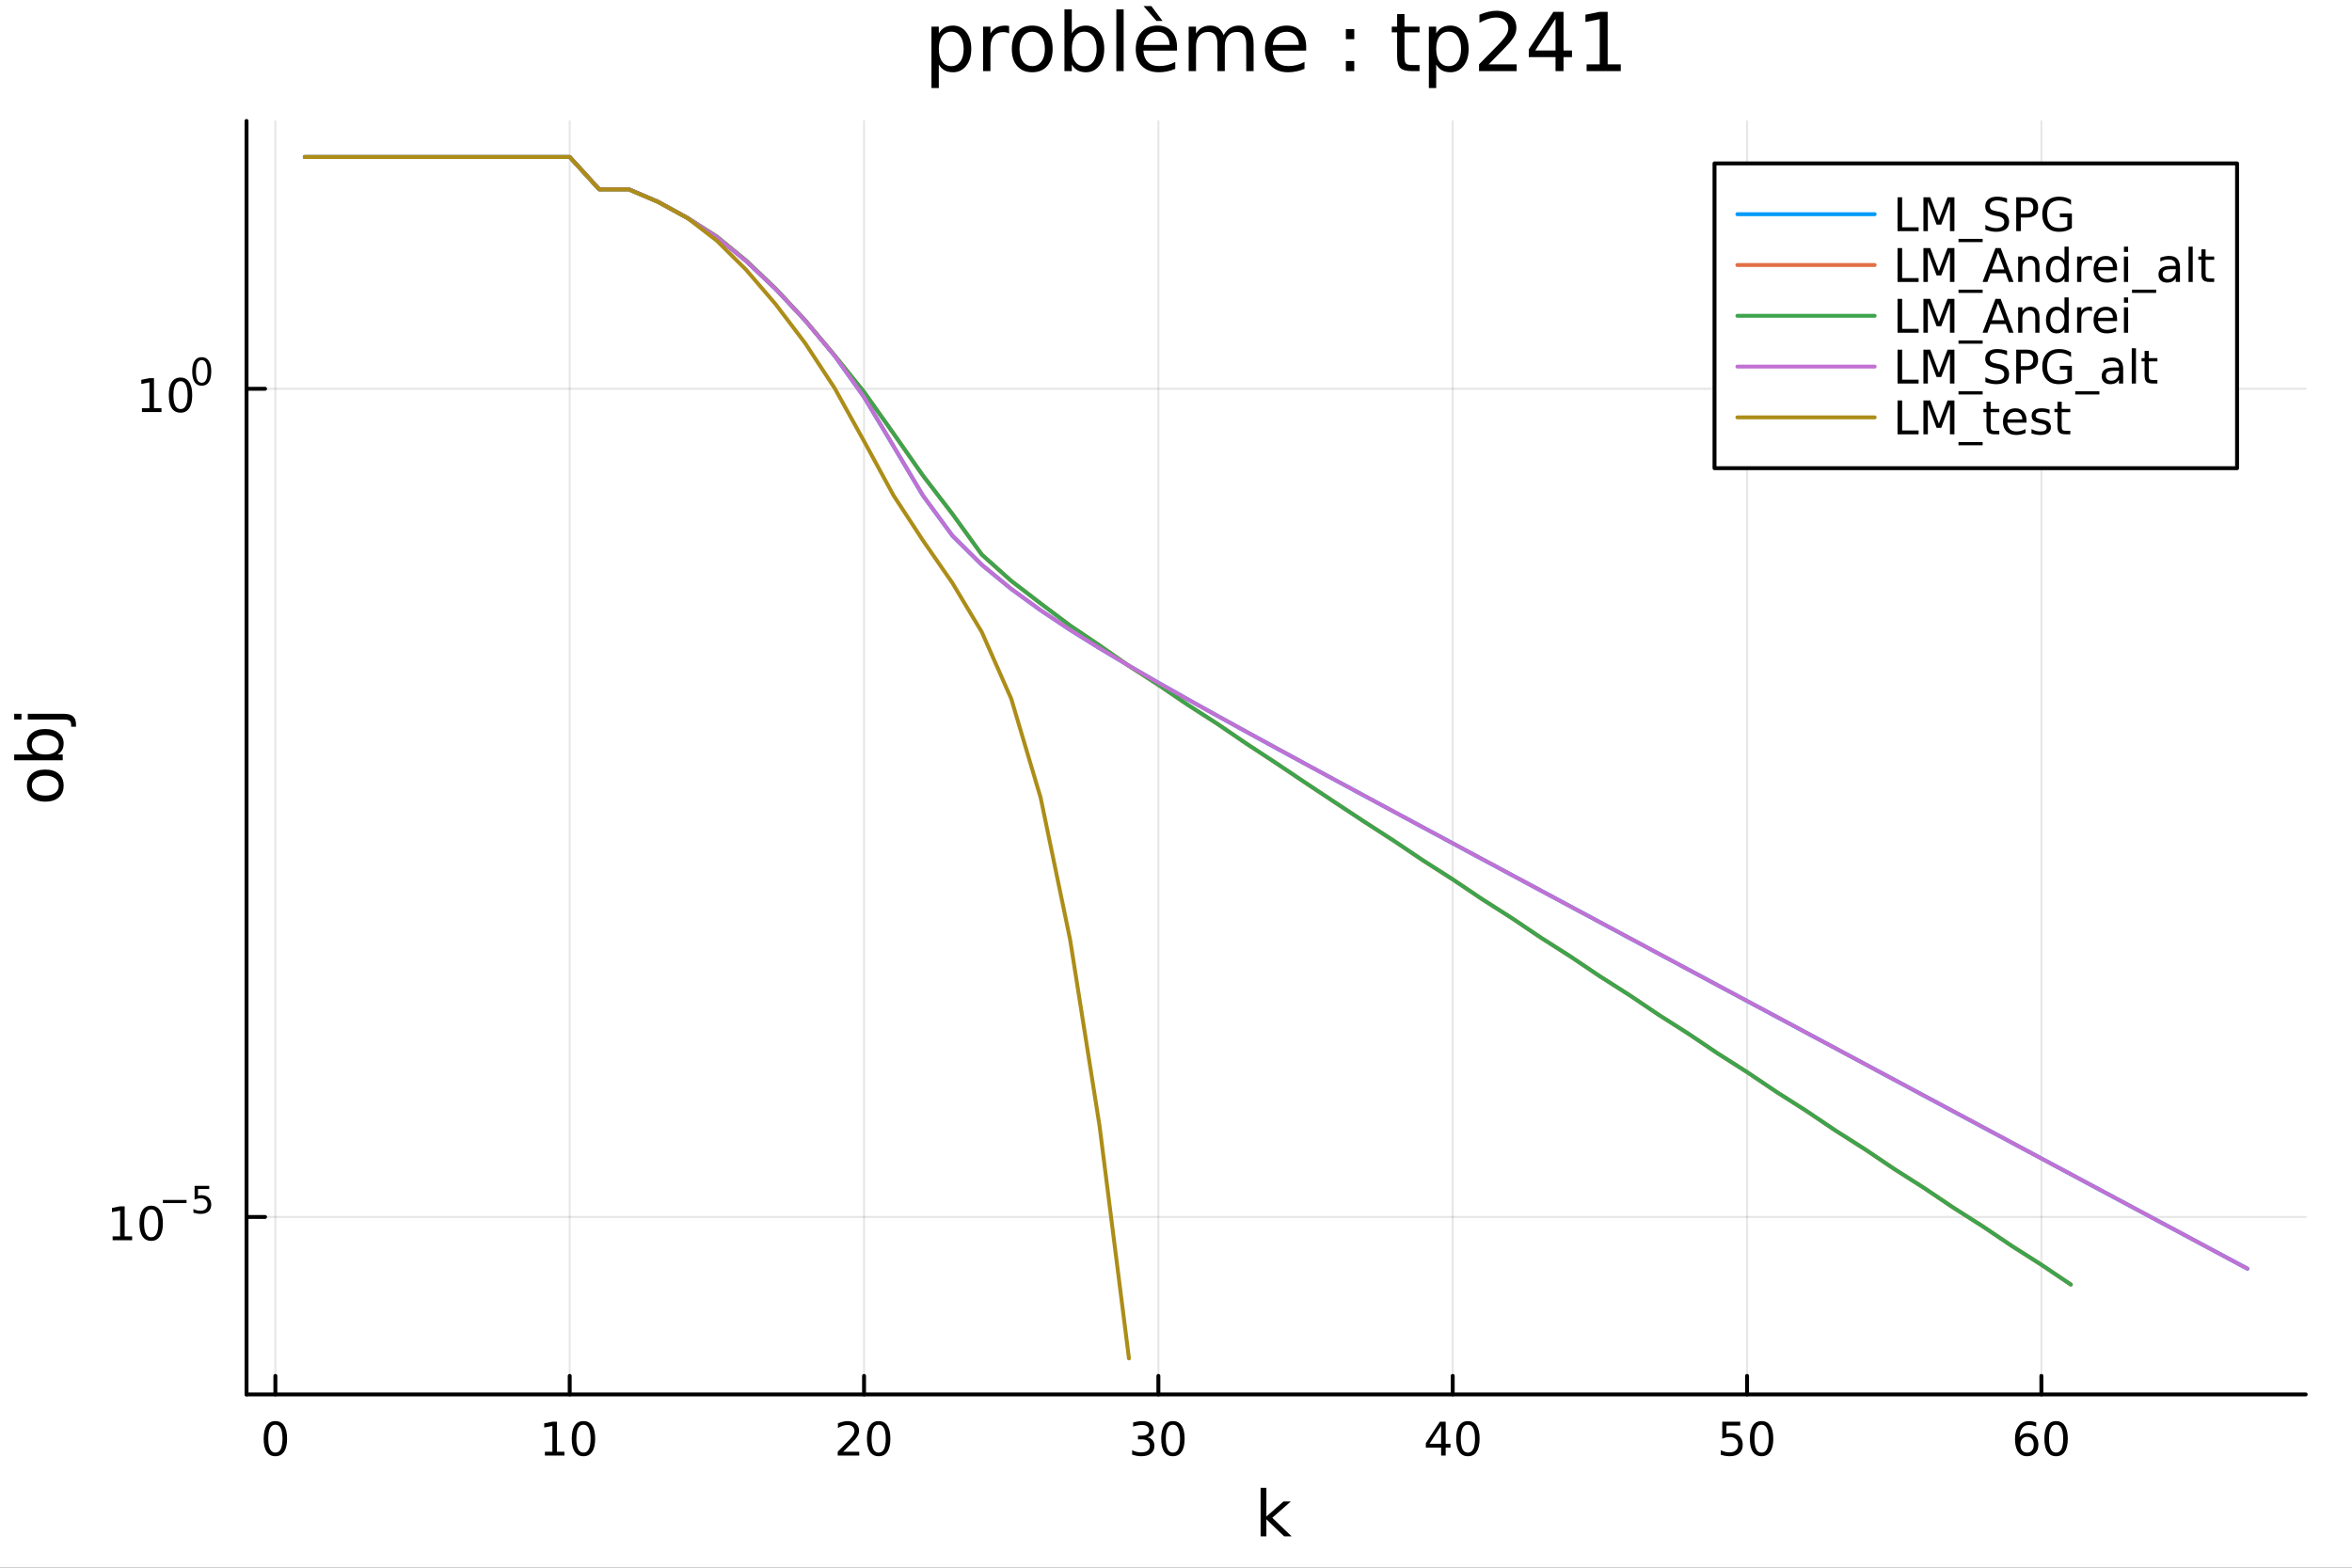 <?xml version="1.0" encoding="utf-8"?>
<svg xmlns="http://www.w3.org/2000/svg" xmlns:xlink="http://www.w3.org/1999/xlink" width="600" height="400" viewBox="0 0 2400 1600">
<rect x="0" y="0" width="2400" height="1600" fill="#333333" stroke="none"/>
<defs>
  <clipPath id="clip300">
    <rect x="0" y="0" width="2400" height="1600"/>
  </clipPath>
</defs>
<path clip-path="url(#clip300)" d="M0 1600 L2400 1600 L2400 0 L0 0  Z" fill="#ffffff" fill-rule="evenodd" fill-opacity="1"/>
<defs>
  <clipPath id="clip301">
    <rect x="480" y="0" width="1681" height="1600"/>
  </clipPath>
</defs>
<path clip-path="url(#clip300)" d="M251.56 1423.18 L2352.76 1423.18 L2352.76 123.472 L251.56 123.472  Z" fill="#ffffff" fill-rule="evenodd" fill-opacity="1"/>
<defs>
  <clipPath id="clip302">
    <rect x="251" y="123" width="2102" height="1301"/>
  </clipPath>
</defs>
<polyline clip-path="url(#clip302)" style="stroke:#000000; stroke-linecap:round; stroke-linejoin:round; stroke-width:2; stroke-opacity:0.1; fill:none" points="280.994,1423.18 280.994,123.472 "/>
<polyline clip-path="url(#clip302)" style="stroke:#000000; stroke-linecap:round; stroke-linejoin:round; stroke-width:2; stroke-opacity:0.1; fill:none" points="581.336,1423.18 581.336,123.472 "/>
<polyline clip-path="url(#clip302)" style="stroke:#000000; stroke-linecap:round; stroke-linejoin:round; stroke-width:2; stroke-opacity:0.1; fill:none" points="881.679,1423.18 881.679,123.472 "/>
<polyline clip-path="url(#clip302)" style="stroke:#000000; stroke-linecap:round; stroke-linejoin:round; stroke-width:2; stroke-opacity:0.1; fill:none" points="1182.02,1423.18 1182.02,123.472 "/>
<polyline clip-path="url(#clip302)" style="stroke:#000000; stroke-linecap:round; stroke-linejoin:round; stroke-width:2; stroke-opacity:0.1; fill:none" points="1482.36,1423.18 1482.36,123.472 "/>
<polyline clip-path="url(#clip302)" style="stroke:#000000; stroke-linecap:round; stroke-linejoin:round; stroke-width:2; stroke-opacity:0.1; fill:none" points="1782.71,1423.18 1782.71,123.472 "/>
<polyline clip-path="url(#clip302)" style="stroke:#000000; stroke-linecap:round; stroke-linejoin:round; stroke-width:2; stroke-opacity:0.1; fill:none" points="2083.05,1423.18 2083.05,123.472 "/>
<polyline clip-path="url(#clip300)" style="stroke:#000000; stroke-linecap:round; stroke-linejoin:round; stroke-width:4; stroke-opacity:1; fill:none" points="251.56,1423.18 2352.76,1423.18 "/>
<polyline clip-path="url(#clip300)" style="stroke:#000000; stroke-linecap:round; stroke-linejoin:round; stroke-width:4; stroke-opacity:1; fill:none" points="280.994,1423.18 280.994,1404.28 "/>
<polyline clip-path="url(#clip300)" style="stroke:#000000; stroke-linecap:round; stroke-linejoin:round; stroke-width:4; stroke-opacity:1; fill:none" points="581.336,1423.18 581.336,1404.28 "/>
<polyline clip-path="url(#clip300)" style="stroke:#000000; stroke-linecap:round; stroke-linejoin:round; stroke-width:4; stroke-opacity:1; fill:none" points="881.679,1423.18 881.679,1404.28 "/>
<polyline clip-path="url(#clip300)" style="stroke:#000000; stroke-linecap:round; stroke-linejoin:round; stroke-width:4; stroke-opacity:1; fill:none" points="1182.02,1423.18 1182.02,1404.28 "/>
<polyline clip-path="url(#clip300)" style="stroke:#000000; stroke-linecap:round; stroke-linejoin:round; stroke-width:4; stroke-opacity:1; fill:none" points="1482.36,1423.18 1482.36,1404.28 "/>
<polyline clip-path="url(#clip300)" style="stroke:#000000; stroke-linecap:round; stroke-linejoin:round; stroke-width:4; stroke-opacity:1; fill:none" points="1782.71,1423.18 1782.71,1404.28 "/>
<polyline clip-path="url(#clip300)" style="stroke:#000000; stroke-linecap:round; stroke-linejoin:round; stroke-width:4; stroke-opacity:1; fill:none" points="2083.05,1423.18 2083.05,1404.28 "/>
<path clip-path="url(#clip300)" d="M280.994 1454.1 Q277.383 1454.1 275.554 1457.66 Q273.748 1461.2 273.748 1468.33 Q273.748 1475.44 275.554 1479.01 Q277.383 1482.55 280.994 1482.55 Q284.628 1482.55 286.434 1479.01 Q288.262 1475.44 288.262 1468.33 Q288.262 1461.2 286.434 1457.66 Q284.628 1454.1 280.994 1454.1 M280.994 1450.39 Q286.804 1450.39 289.86 1455 Q292.938 1459.58 292.938 1468.33 Q292.938 1477.06 289.86 1481.67 Q286.804 1486.25 280.994 1486.25 Q275.184 1486.25 272.105 1481.67 Q269.049 1477.06 269.049 1468.33 Q269.049 1459.58 272.105 1455 Q275.184 1450.39 280.994 1450.39 Z" fill="#000000" fill-rule="nonzero" fill-opacity="1" /><path clip-path="url(#clip300)" d="M556.024 1481.64 L563.663 1481.64 L563.663 1455.28 L555.353 1456.95 L555.353 1452.69 L563.616 1451.02 L568.292 1451.02 L568.292 1481.64 L575.931 1481.64 L575.931 1485.58 L556.024 1485.58 L556.024 1481.64 Z" fill="#000000" fill-rule="nonzero" fill-opacity="1" /><path clip-path="url(#clip300)" d="M595.376 1454.1 Q591.764 1454.1 589.936 1457.66 Q588.13 1461.2 588.13 1468.33 Q588.13 1475.44 589.936 1479.01 Q591.764 1482.55 595.376 1482.55 Q599.01 1482.55 600.815 1479.01 Q602.644 1475.44 602.644 1468.33 Q602.644 1461.2 600.815 1457.66 Q599.01 1454.1 595.376 1454.1 M595.376 1450.39 Q601.186 1450.39 604.241 1455 Q607.32 1459.58 607.32 1468.33 Q607.32 1477.06 604.241 1481.67 Q601.186 1486.25 595.376 1486.25 Q589.565 1486.25 586.487 1481.67 Q583.431 1477.06 583.431 1468.33 Q583.431 1459.58 586.487 1455 Q589.565 1450.39 595.376 1450.39 Z" fill="#000000" fill-rule="nonzero" fill-opacity="1" /><path clip-path="url(#clip300)" d="M860.452 1481.64 L876.771 1481.64 L876.771 1485.58 L854.827 1485.58 L854.827 1481.64 Q857.489 1478.89 862.072 1474.26 Q866.679 1469.61 867.859 1468.27 Q870.105 1465.74 870.984 1464.01 Q871.887 1462.25 871.887 1460.56 Q871.887 1457.8 869.943 1456.07 Q868.021 1454.33 864.92 1454.33 Q862.72 1454.33 860.267 1455.09 Q857.836 1455.86 855.058 1457.41 L855.058 1452.69 Q857.883 1451.55 860.336 1450.97 Q862.79 1450.39 864.827 1450.39 Q870.197 1450.39 873.392 1453.08 Q876.586 1455.77 876.586 1460.26 Q876.586 1462.39 875.776 1464.31 Q874.989 1466.2 872.882 1468.8 Q872.304 1469.47 869.202 1472.69 Q866.1 1475.88 860.452 1481.64 Z" fill="#000000" fill-rule="nonzero" fill-opacity="1" /><path clip-path="url(#clip300)" d="M896.586 1454.1 Q892.975 1454.1 891.146 1457.66 Q889.341 1461.2 889.341 1468.33 Q889.341 1475.44 891.146 1479.01 Q892.975 1482.55 896.586 1482.55 Q900.22 1482.55 902.026 1479.01 Q903.854 1475.44 903.854 1468.33 Q903.854 1461.2 902.026 1457.66 Q900.22 1454.1 896.586 1454.1 M896.586 1450.39 Q902.396 1450.39 905.452 1455 Q908.53 1459.58 908.53 1468.33 Q908.53 1477.06 905.452 1481.67 Q902.396 1486.25 896.586 1486.25 Q890.776 1486.25 887.697 1481.67 Q884.642 1477.06 884.642 1468.33 Q884.642 1459.58 887.697 1455 Q890.776 1450.39 896.586 1450.39 Z" fill="#000000" fill-rule="nonzero" fill-opacity="1" /><path clip-path="url(#clip300)" d="M1170.86 1466.95 Q1174.22 1467.66 1176.1 1469.93 Q1177.99 1472.2 1177.99 1475.53 Q1177.99 1480.65 1174.47 1483.45 Q1170.96 1486.25 1164.47 1486.25 Q1162.3 1486.25 1159.98 1485.81 Q1157.69 1485.39 1155.24 1484.54 L1155.24 1480.02 Q1157.18 1481.16 1159.5 1481.74 Q1161.81 1482.32 1164.34 1482.32 Q1168.73 1482.32 1171.03 1480.58 Q1173.34 1478.84 1173.34 1475.53 Q1173.34 1472.48 1171.19 1470.77 Q1169.06 1469.03 1165.24 1469.03 L1161.21 1469.03 L1161.21 1465.19 L1165.42 1465.19 Q1168.87 1465.19 1170.7 1463.82 Q1172.53 1462.43 1172.53 1459.84 Q1172.53 1457.18 1170.63 1455.77 Q1168.76 1454.33 1165.24 1454.33 Q1163.32 1454.33 1161.12 1454.75 Q1158.92 1455.16 1156.28 1456.04 L1156.28 1451.88 Q1158.94 1451.14 1161.26 1450.77 Q1163.6 1450.39 1165.66 1450.39 Q1170.98 1450.39 1174.08 1452.83 Q1177.18 1455.23 1177.18 1459.35 Q1177.18 1462.22 1175.54 1464.21 Q1173.9 1466.18 1170.86 1466.95 Z" fill="#000000" fill-rule="nonzero" fill-opacity="1" /><path clip-path="url(#clip300)" d="M1196.86 1454.1 Q1193.25 1454.1 1191.42 1457.66 Q1189.61 1461.2 1189.61 1468.33 Q1189.61 1475.44 1191.42 1479.01 Q1193.25 1482.55 1196.86 1482.55 Q1200.49 1482.55 1202.3 1479.01 Q1204.13 1475.44 1204.13 1468.33 Q1204.13 1461.2 1202.3 1457.66 Q1200.49 1454.1 1196.86 1454.1 M1196.86 1450.39 Q1202.67 1450.39 1205.72 1455 Q1208.8 1459.58 1208.8 1468.33 Q1208.8 1477.06 1205.72 1481.67 Q1202.67 1486.25 1196.86 1486.25 Q1191.05 1486.25 1187.97 1481.67 Q1184.91 1477.06 1184.91 1468.33 Q1184.91 1459.58 1187.97 1455 Q1191.05 1450.39 1196.86 1450.39 Z" fill="#000000" fill-rule="nonzero" fill-opacity="1" /><path clip-path="url(#clip300)" d="M1470.53 1455.09 L1458.73 1473.54 L1470.53 1473.54 L1470.53 1455.09 M1469.31 1451.02 L1475.19 1451.02 L1475.19 1473.54 L1480.12 1473.54 L1480.12 1477.43 L1475.19 1477.43 L1475.19 1485.58 L1470.53 1485.58 L1470.53 1477.43 L1454.93 1477.43 L1454.93 1472.92 L1469.31 1451.02 Z" fill="#000000" fill-rule="nonzero" fill-opacity="1" /><path clip-path="url(#clip300)" d="M1497.85 1454.1 Q1494.24 1454.1 1492.41 1457.66 Q1490.6 1461.2 1490.6 1468.33 Q1490.6 1475.44 1492.41 1479.01 Q1494.24 1482.55 1497.85 1482.55 Q1501.48 1482.55 1503.29 1479.01 Q1505.12 1475.44 1505.12 1468.33 Q1505.12 1461.2 1503.29 1457.66 Q1501.48 1454.1 1497.85 1454.1 M1497.85 1450.39 Q1503.66 1450.39 1506.72 1455 Q1509.79 1459.58 1509.79 1468.33 Q1509.79 1477.06 1506.72 1481.67 Q1503.66 1486.25 1497.85 1486.25 Q1492.04 1486.25 1488.96 1481.67 Q1485.91 1477.06 1485.91 1468.33 Q1485.91 1459.58 1488.96 1455 Q1492.04 1450.39 1497.85 1450.39 Z" fill="#000000" fill-rule="nonzero" fill-opacity="1" /><path clip-path="url(#clip300)" d="M1757.41 1451.02 L1775.76 1451.02 L1775.76 1454.96 L1761.69 1454.96 L1761.69 1463.43 Q1762.71 1463.08 1763.72 1462.92 Q1764.74 1462.73 1765.76 1462.73 Q1771.55 1462.73 1774.93 1465.9 Q1778.31 1469.08 1778.31 1474.49 Q1778.31 1480.07 1774.84 1483.17 Q1771.36 1486.25 1765.04 1486.25 Q1762.87 1486.25 1760.6 1485.88 Q1758.35 1485.51 1755.95 1484.77 L1755.95 1480.07 Q1758.03 1481.2 1760.25 1481.76 Q1762.47 1482.32 1764.95 1482.32 Q1768.96 1482.32 1771.29 1480.21 Q1773.63 1478.1 1773.63 1474.49 Q1773.63 1470.88 1771.29 1468.77 Q1768.96 1466.67 1764.95 1466.67 Q1763.08 1466.67 1761.2 1467.08 Q1759.35 1467.5 1757.41 1468.38 L1757.41 1451.02 Z" fill="#000000" fill-rule="nonzero" fill-opacity="1" /><path clip-path="url(#clip300)" d="M1797.52 1454.1 Q1793.91 1454.1 1792.08 1457.66 Q1790.28 1461.2 1790.28 1468.33 Q1790.28 1475.44 1792.08 1479.01 Q1793.91 1482.55 1797.52 1482.55 Q1801.15 1482.55 1802.96 1479.01 Q1804.79 1475.44 1804.79 1468.33 Q1804.79 1461.2 1802.96 1457.66 Q1801.15 1454.1 1797.52 1454.1 M1797.52 1450.39 Q1803.33 1450.39 1806.39 1455 Q1809.47 1459.58 1809.47 1468.33 Q1809.47 1477.06 1806.39 1481.67 Q1803.33 1486.25 1797.52 1486.25 Q1791.71 1486.25 1788.63 1481.67 Q1785.58 1477.06 1785.58 1468.33 Q1785.58 1459.58 1788.63 1455 Q1791.71 1450.39 1797.52 1450.39 Z" fill="#000000" fill-rule="nonzero" fill-opacity="1" /><path clip-path="url(#clip300)" d="M2068.45 1466.44 Q2065.31 1466.44 2063.45 1468.59 Q2061.62 1470.74 2061.62 1474.49 Q2061.62 1478.22 2063.45 1480.39 Q2065.31 1482.55 2068.45 1482.55 Q2071.6 1482.55 2073.43 1480.39 Q2075.28 1478.22 2075.28 1474.49 Q2075.28 1470.74 2073.43 1468.59 Q2071.6 1466.44 2068.45 1466.44 M2077.74 1451.78 L2077.74 1456.04 Q2075.98 1455.21 2074.17 1454.77 Q2072.39 1454.33 2070.63 1454.33 Q2066 1454.33 2063.55 1457.45 Q2061.12 1460.58 2060.77 1466.9 Q2062.13 1464.89 2064.19 1463.82 Q2066.25 1462.73 2068.73 1462.73 Q2073.94 1462.73 2076.95 1465.9 Q2079.98 1469.05 2079.98 1474.49 Q2079.98 1479.82 2076.83 1483.03 Q2073.69 1486.25 2068.45 1486.25 Q2062.46 1486.25 2059.29 1481.67 Q2056.12 1477.06 2056.12 1468.33 Q2056.12 1460.14 2060 1455.28 Q2063.89 1450.39 2070.44 1450.39 Q2072.2 1450.39 2073.99 1450.74 Q2075.79 1451.09 2077.74 1451.78 Z" fill="#000000" fill-rule="nonzero" fill-opacity="1" /><path clip-path="url(#clip300)" d="M2098.04 1454.1 Q2094.43 1454.1 2092.6 1457.66 Q2090.79 1461.2 2090.79 1468.33 Q2090.79 1475.44 2092.6 1479.01 Q2094.43 1482.55 2098.04 1482.55 Q2101.67 1482.55 2103.48 1479.01 Q2105.31 1475.44 2105.31 1468.33 Q2105.31 1461.2 2103.48 1457.66 Q2101.67 1454.1 2098.04 1454.1 M2098.04 1450.39 Q2103.85 1450.39 2106.9 1455 Q2109.98 1459.58 2109.98 1468.33 Q2109.98 1477.06 2106.9 1481.67 Q2103.85 1486.25 2098.04 1486.25 Q2092.23 1486.25 2089.15 1481.67 Q2086.09 1477.06 2086.09 1468.33 Q2086.09 1459.58 2089.15 1455 Q2092.23 1450.39 2098.04 1450.39 Z" fill="#000000" fill-rule="nonzero" fill-opacity="1" /><path clip-path="url(#clip300)" d="M1286.34 1518.52 L1292.23 1518.52 L1292.23 1547.77 L1309.7 1532.4 L1317.18 1532.4 L1298.27 1549.07 L1317.98 1568.04 L1310.34 1568.04 L1292.23 1550.63 L1292.23 1568.04 L1286.34 1568.04 L1286.34 1518.52 Z" fill="#000000" fill-rule="nonzero" fill-opacity="1" /><polyline clip-path="url(#clip302)" style="stroke:#000000; stroke-linecap:round; stroke-linejoin:round; stroke-width:2; stroke-opacity:0.1; fill:none" points="251.56,1242.04 2352.76,1242.04 "/>
<polyline clip-path="url(#clip302)" style="stroke:#000000; stroke-linecap:round; stroke-linejoin:round; stroke-width:2; stroke-opacity:0.1; fill:none" points="251.56,396.808 2352.76,396.808 "/>
<polyline clip-path="url(#clip300)" style="stroke:#000000; stroke-linecap:round; stroke-linejoin:round; stroke-width:4; stroke-opacity:1; fill:none" points="251.56,1423.18 251.56,123.472 "/>
<polyline clip-path="url(#clip300)" style="stroke:#000000; stroke-linecap:round; stroke-linejoin:round; stroke-width:4; stroke-opacity:1; fill:none" points="251.56,1242.04 270.458,1242.04 "/>
<polyline clip-path="url(#clip300)" style="stroke:#000000; stroke-linecap:round; stroke-linejoin:round; stroke-width:4; stroke-opacity:1; fill:none" points="251.56,396.808 270.458,396.808 "/>
<path clip-path="url(#clip300)" d="M114.931 1261.83 L122.57 1261.83 L122.57 1235.47 L114.26 1237.13 L114.26 1232.88 L122.524 1231.21 L127.2 1231.21 L127.2 1261.83 L134.839 1261.83 L134.839 1265.77 L114.931 1265.77 L114.931 1261.83 Z" fill="#000000" fill-rule="nonzero" fill-opacity="1" /><path clip-path="url(#clip300)" d="M154.283 1234.29 Q150.672 1234.29 148.843 1237.85 Q147.038 1241.39 147.038 1248.52 Q147.038 1255.63 148.843 1259.19 Q150.672 1262.74 154.283 1262.74 Q157.917 1262.74 159.723 1259.19 Q161.552 1255.63 161.552 1248.52 Q161.552 1241.39 159.723 1237.85 Q157.917 1234.29 154.283 1234.29 M154.283 1230.58 Q160.093 1230.58 163.149 1235.19 Q166.227 1239.77 166.227 1248.52 Q166.227 1257.25 163.149 1261.86 Q160.093 1266.44 154.283 1266.44 Q148.473 1266.44 145.394 1261.86 Q142.339 1257.25 142.339 1248.52 Q142.339 1239.77 145.394 1235.19 Q148.473 1230.58 154.283 1230.58 Z" fill="#000000" fill-rule="nonzero" fill-opacity="1" /><path clip-path="url(#clip300)" d="M166.227 1224.69 L190.339 1224.69 L190.339 1227.88 L166.227 1227.88 L166.227 1224.69 Z" fill="#000000" fill-rule="nonzero" fill-opacity="1" /><path clip-path="url(#clip300)" d="M198.577 1210.28 L213.491 1210.28 L213.491 1213.48 L202.056 1213.48 L202.056 1220.36 Q202.884 1220.08 203.711 1219.95 Q204.539 1219.8 205.366 1219.8 Q210.068 1219.8 212.814 1222.37 Q215.56 1224.95 215.56 1229.35 Q215.56 1233.88 212.739 1236.4 Q209.918 1238.9 204.783 1238.9 Q203.015 1238.9 201.172 1238.6 Q199.348 1238.3 197.392 1237.7 L197.392 1233.88 Q199.085 1234.8 200.89 1235.26 Q202.696 1235.71 204.708 1235.71 Q207.962 1235.71 209.861 1233.99 Q211.761 1232.28 211.761 1229.35 Q211.761 1226.42 209.861 1224.7 Q207.962 1222.99 204.708 1222.99 Q203.185 1222.99 201.661 1223.33 Q200.157 1223.67 198.577 1224.38 L198.577 1210.28 Z" fill="#000000" fill-rule="nonzero" fill-opacity="1" /><path clip-path="url(#clip300)" d="M144.855 416.6 L152.493 416.6 L152.493 390.234 L144.183 391.901 L144.183 387.642 L152.447 385.975 L157.123 385.975 L157.123 416.6 L164.762 416.6 L164.762 420.535 L144.855 420.535 L144.855 416.6 Z" fill="#000000" fill-rule="nonzero" fill-opacity="1" /><path clip-path="url(#clip300)" d="M184.206 389.054 Q180.595 389.054 178.766 392.619 Q176.961 396.16 176.961 403.29 Q176.961 410.396 178.766 413.961 Q180.595 417.503 184.206 417.503 Q187.84 417.503 189.646 413.961 Q191.475 410.396 191.475 403.29 Q191.475 396.16 189.646 392.619 Q187.84 389.054 184.206 389.054 M184.206 385.35 Q190.016 385.35 193.072 389.957 Q196.151 394.54 196.151 403.29 Q196.151 412.017 193.072 416.623 Q190.016 421.207 184.206 421.207 Q178.396 421.207 175.317 416.623 Q172.262 412.017 172.262 403.29 Q172.262 394.54 175.317 389.957 Q178.396 385.35 184.206 385.35 Z" fill="#000000" fill-rule="nonzero" fill-opacity="1" /><path clip-path="url(#clip300)" d="M205.855 367.546 Q202.921 367.546 201.436 370.443 Q199.969 373.32 199.969 379.113 Q199.969 384.887 201.436 387.783 Q202.921 390.661 205.855 390.661 Q208.808 390.661 210.275 387.783 Q211.761 384.887 211.761 379.113 Q211.761 373.32 210.275 370.443 Q208.808 367.546 205.855 367.546 M205.855 364.537 Q210.576 364.537 213.059 368.28 Q215.56 372.004 215.56 379.113 Q215.56 386.204 213.059 389.946 Q210.576 393.67 205.855 393.67 Q201.135 393.67 198.633 389.946 Q196.151 386.204 196.151 379.113 Q196.151 372.004 198.633 368.28 Q201.135 364.537 205.855 364.537 Z" fill="#000000" fill-rule="nonzero" fill-opacity="1" /><path clip-path="url(#clip300)" d="M32.462 801.797 Q32.462 806.507 36.154 809.244 Q39.815 811.982 46.212 811.982 Q52.609 811.982 56.302 809.276 Q59.962 806.539 59.962 801.797 Q59.962 797.118 56.27 794.381 Q52.578 791.643 46.212 791.643 Q39.878 791.643 36.186 794.381 Q32.462 797.118 32.462 801.797 M27.497 801.797 Q27.497 794.158 32.462 789.797 Q37.427 785.437 46.212 785.437 Q54.965 785.437 59.962 789.797 Q64.927 794.158 64.927 801.797 Q64.927 809.467 59.962 813.828 Q54.965 818.156 46.212 818.156 Q37.427 818.156 32.462 813.828 Q27.497 809.467 27.497 801.797 Z" fill="#000000" fill-rule="nonzero" fill-opacity="1" /><path clip-path="url(#clip300)" d="M46.212 750.139 Q39.751 750.139 36.09 752.812 Q32.398 755.454 32.398 760.101 Q32.398 764.748 36.09 767.422 Q39.751 770.064 46.212 770.064 Q52.673 770.064 56.365 767.422 Q60.026 764.748 60.026 760.101 Q60.026 755.454 56.365 752.812 Q52.673 750.139 46.212 750.139 M33.767 770.064 Q30.584 768.218 29.056 765.417 Q27.497 762.584 27.497 758.669 Q27.497 752.176 32.653 748.134 Q37.809 744.06 46.212 744.06 Q54.615 744.06 59.771 748.134 Q64.927 752.176 64.927 758.669 Q64.927 762.584 63.399 765.417 Q61.84 768.218 58.657 770.064 L64.004 770.064 L64.004 775.952 L14.479 775.952 L14.479 770.064 L33.767 770.064 Z" fill="#000000" fill-rule="nonzero" fill-opacity="1" /><path clip-path="url(#clip300)" d="M28.356 734.352 L28.356 728.495 L64.641 728.495 Q71.452 728.495 74.508 731.105 Q77.563 733.684 77.563 739.445 L77.563 741.673 L72.598 741.673 L72.598 740.113 Q72.598 736.771 71.038 735.561 Q69.51 734.352 64.641 734.352 L28.356 734.352 M14.479 734.352 L14.479 728.495 L21.895 728.495 L21.895 734.352 L14.479 734.352 Z" fill="#000000" fill-rule="nonzero" fill-opacity="1" /><path clip-path="url(#clip300)" d="M957.973 65.77 L957.973 89.833 L950.479 89.833 L950.479 27.206 L957.973 27.206 L957.973 34.092 Q960.323 30.041 963.887 28.097 Q967.493 26.112 972.475 26.112 Q980.739 26.112 985.884 32.675 Q991.069 39.237 991.069 49.931 Q991.069 60.626 985.884 67.188 Q980.739 73.751 972.475 73.751 Q967.493 73.751 963.887 71.806 Q960.323 69.821 957.973 65.77 M983.332 49.931 Q983.332 41.708 979.929 37.05 Q976.567 32.35 970.652 32.35 Q964.738 32.35 961.335 37.05 Q957.973 41.708 957.973 49.931 Q957.973 58.155 961.335 62.854 Q964.738 67.512 970.652 67.512 Q976.567 67.512 979.929 62.854 Q983.332 58.155 983.332 49.931 Z" fill="#000000" fill-rule="nonzero" fill-opacity="1" /><path clip-path="url(#clip300)" d="M1029.71 34.173 Q1028.46 33.444 1026.96 33.12 Q1025.5 32.756 1023.72 32.756 Q1017.4 32.756 1014 36.888 Q1010.63 40.979 1010.63 48.676 L1010.63 72.576 L1003.14 72.576 L1003.14 27.206 L1010.63 27.206 L1010.63 34.254 Q1012.98 30.122 1016.75 28.138 Q1020.52 26.112 1025.91 26.112 Q1026.68 26.112 1027.61 26.234 Q1028.54 26.315 1029.67 26.517 L1029.71 34.173 Z" fill="#000000" fill-rule="nonzero" fill-opacity="1" /><path clip-path="url(#clip300)" d="M1053.29 32.431 Q1047.3 32.431 1043.81 37.131 Q1040.33 41.789 1040.33 49.931 Q1040.33 58.074 1043.77 62.773 Q1047.25 67.431 1053.29 67.431 Q1059.25 67.431 1062.73 62.732 Q1066.21 58.033 1066.21 49.931 Q1066.21 41.87 1062.73 37.171 Q1059.25 32.431 1053.29 32.431 M1053.29 26.112 Q1063.01 26.112 1068.56 32.431 Q1074.11 38.751 1074.11 49.931 Q1074.11 61.071 1068.56 67.431 Q1063.01 73.751 1053.29 73.751 Q1043.53 73.751 1037.98 67.431 Q1032.47 61.071 1032.47 49.931 Q1032.47 38.751 1037.98 32.431 Q1043.53 26.112 1053.29 26.112 Z" fill="#000000" fill-rule="nonzero" fill-opacity="1" /><path clip-path="url(#clip300)" d="M1119.04 49.931 Q1119.04 41.708 1115.63 37.05 Q1112.27 32.35 1106.36 32.35 Q1100.44 32.35 1097.04 37.05 Q1093.68 41.708 1093.68 49.931 Q1093.68 58.155 1097.04 62.854 Q1100.44 67.512 1106.36 67.512 Q1112.27 67.512 1115.63 62.854 Q1119.04 58.155 1119.04 49.931 M1093.68 34.092 Q1096.03 30.041 1099.59 28.097 Q1103.2 26.112 1108.18 26.112 Q1116.44 26.112 1121.59 32.675 Q1126.77 39.237 1126.77 49.931 Q1126.77 60.626 1121.59 67.188 Q1116.44 73.751 1108.18 73.751 Q1103.2 73.751 1099.59 71.806 Q1096.03 69.821 1093.68 65.77 L1093.68 72.576 L1086.18 72.576 L1086.18 9.544 L1093.68 9.544 L1093.68 34.092 Z" fill="#000000" fill-rule="nonzero" fill-opacity="1" /><path clip-path="url(#clip300)" d="M1139.13 9.544 L1146.58 9.544 L1146.58 72.576 L1139.13 72.576 L1139.13 9.544 Z" fill="#000000" fill-rule="nonzero" fill-opacity="1" /><path clip-path="url(#clip300)" d="M1200.99 48.028 L1200.99 51.673 L1166.72 51.673 Q1167.2 59.37 1171.33 63.421 Q1175.51 67.431 1182.92 67.431 Q1187.21 67.431 1191.22 66.378 Q1195.27 65.325 1199.24 63.218 L1199.24 70.267 Q1195.23 71.968 1191.02 72.86 Q1186.81 73.751 1182.47 73.751 Q1171.62 73.751 1165.26 67.431 Q1158.94 61.112 1158.94 50.337 Q1158.94 39.197 1164.93 32.675 Q1170.97 26.112 1181.18 26.112 Q1190.33 26.112 1195.64 32.026 Q1200.99 37.9 1200.99 48.028 M1193.53 45.84 Q1193.45 39.723 1190.09 36.077 Q1186.77 32.431 1181.26 32.431 Q1175.02 32.431 1171.25 35.956 Q1167.53 39.48 1166.96 45.88 L1193.53 45.84 M1174.86 6.222 L1186.28 21.373 L1180.08 21.373 L1166.88 6.222 L1174.86 6.222 Z" fill="#000000" fill-rule="nonzero" fill-opacity="1" /><path clip-path="url(#clip300)" d="M1248.54 35.915 Q1251.34 30.892 1255.23 28.502 Q1259.12 26.112 1264.38 26.112 Q1271.47 26.112 1275.32 31.095 Q1279.17 36.037 1279.17 45.192 L1279.17 72.576 L1271.68 72.576 L1271.68 45.435 Q1271.68 38.913 1269.37 35.753 Q1267.06 32.594 1262.32 32.594 Q1256.52 32.594 1253.16 36.442 Q1249.8 40.29 1249.8 46.934 L1249.8 72.576 L1242.31 72.576 L1242.31 45.435 Q1242.31 38.873 1240 35.753 Q1237.69 32.594 1232.87 32.594 Q1227.16 32.594 1223.79 36.482 Q1220.43 40.331 1220.43 46.934 L1220.43 72.576 L1212.94 72.576 L1212.94 27.206 L1220.43 27.206 L1220.43 34.254 Q1222.98 30.082 1226.55 28.097 Q1230.11 26.112 1235.01 26.112 Q1239.96 26.112 1243.4 28.624 Q1246.88 31.135 1248.54 35.915 Z" fill="#000000" fill-rule="nonzero" fill-opacity="1" /><path clip-path="url(#clip300)" d="M1332.84 48.028 L1332.84 51.673 L1298.57 51.673 Q1299.06 59.37 1303.19 63.421 Q1307.36 67.431 1314.78 67.431 Q1319.07 67.431 1323.08 66.378 Q1327.13 65.325 1331.1 63.218 L1331.1 70.267 Q1327.09 71.968 1322.88 72.86 Q1318.67 73.751 1314.33 73.751 Q1303.47 73.751 1297.11 67.431 Q1290.8 61.112 1290.8 50.337 Q1290.8 39.197 1296.79 32.675 Q1302.83 26.112 1313.03 26.112 Q1322.19 26.112 1327.5 32.026 Q1332.84 37.9 1332.84 48.028 M1325.39 45.84 Q1325.31 39.723 1321.95 36.077 Q1318.63 32.431 1313.12 32.431 Q1306.88 32.431 1303.11 35.956 Q1299.38 39.48 1298.82 45.88 L1325.39 45.84 Z" fill="#000000" fill-rule="nonzero" fill-opacity="1" /><path clip-path="url(#clip300)" d="M1373.35 62.287 L1381.9 62.287 L1381.9 72.576 L1373.35 72.576 L1373.35 62.287 M1373.35 29.677 L1381.9 29.677 L1381.9 39.966 L1373.35 39.966 L1373.35 29.677 Z" fill="#000000" fill-rule="nonzero" fill-opacity="1" /><path clip-path="url(#clip300)" d="M1433.14 14.324 L1433.14 27.206 L1448.5 27.206 L1448.5 32.999 L1433.14 32.999 L1433.14 57.628 Q1433.14 63.178 1434.64 64.758 Q1436.18 66.338 1440.84 66.338 L1448.5 66.338 L1448.5 72.576 L1440.84 72.576 Q1432.21 72.576 1428.93 69.376 Q1425.65 66.135 1425.65 57.628 L1425.65 32.999 L1420.18 32.999 L1420.18 27.206 L1425.65 27.206 L1425.65 14.324 L1433.14 14.324 Z" fill="#000000" fill-rule="nonzero" fill-opacity="1" /><path clip-path="url(#clip300)" d="M1465.51 65.77 L1465.51 89.833 L1458.02 89.833 L1458.02 27.206 L1465.51 27.206 L1465.51 34.092 Q1467.86 30.041 1471.43 28.097 Q1475.03 26.112 1480.01 26.112 Q1488.28 26.112 1493.42 32.675 Q1498.61 39.237 1498.61 49.931 Q1498.61 60.626 1493.42 67.188 Q1488.28 73.751 1480.01 73.751 Q1475.03 73.751 1471.43 71.806 Q1467.86 69.821 1465.51 65.77 M1490.87 49.931 Q1490.87 41.708 1487.47 37.05 Q1484.1 32.35 1478.19 32.35 Q1472.28 32.35 1468.87 37.05 Q1465.51 41.708 1465.51 49.931 Q1465.51 58.155 1468.87 62.854 Q1472.28 67.512 1478.19 67.512 Q1484.1 67.512 1487.47 62.854 Q1490.87 58.155 1490.87 49.931 Z" fill="#000000" fill-rule="nonzero" fill-opacity="1" /><path clip-path="url(#clip300)" d="M1519.06 65.689 L1547.62 65.689 L1547.62 72.576 L1509.22 72.576 L1509.22 65.689 Q1513.88 60.869 1521.9 52.767 Q1529.96 44.625 1532.03 42.275 Q1535.96 37.86 1537.5 34.822 Q1539.08 31.743 1539.08 28.786 Q1539.08 23.965 1535.67 20.927 Q1532.31 17.889 1526.88 17.889 Q1523.03 17.889 1518.74 19.226 Q1514.49 20.562 1509.63 23.276 L1509.63 15.013 Q1514.57 13.028 1518.86 12.015 Q1523.16 11.002 1526.72 11.002 Q1536.12 11.002 1541.71 15.701 Q1547.3 20.4 1547.3 28.259 Q1547.3 31.986 1545.88 35.348 Q1544.5 38.67 1540.82 43.207 Q1539.8 44.382 1534.38 50.013 Q1528.95 55.603 1519.06 65.689 Z" fill="#000000" fill-rule="nonzero" fill-opacity="1" /><path clip-path="url(#clip300)" d="M1587.28 19.226 L1566.62 51.511 L1587.28 51.511 L1587.28 19.226 M1585.13 12.096 L1595.42 12.096 L1595.42 51.511 L1604.05 51.511 L1604.05 58.317 L1595.42 58.317 L1595.42 72.576 L1587.28 72.576 L1587.28 58.317 L1559.98 58.317 L1559.98 50.418 L1585.13 12.096 Z" fill="#000000" fill-rule="nonzero" fill-opacity="1" /><path clip-path="url(#clip300)" d="M1619 65.689 L1632.37 65.689 L1632.37 19.55 L1617.82 22.466 L1617.82 15.013 L1632.29 12.096 L1640.47 12.096 L1640.47 65.689 L1653.84 65.689 L1653.84 72.576 L1619 72.576 L1619 65.689 Z" fill="#000000" fill-rule="nonzero" fill-opacity="1" /><polyline clip-path="url(#clip302)" style="stroke:#009af9; stroke-linecap:round; stroke-linejoin:round; stroke-width:4; stroke-opacity:1; fill:none" points="311.028,160.256 341.062,160.256 371.097,160.256 401.131,160.256 431.165,160.256 461.199,160.256 491.234,160.256 521.268,160.256 551.302,160.256 581.336,160.256 611.37,193.111 641.405,193.111 671.439,205.952 701.473,222.439 731.507,242.001 761.542,266.663 791.576,295.17 821.61,327.153 851.644,363.115 881.679,405.259 911.713,455.313 941.747,505.708 971.781,546.659 1001.82,576.451 1031.85,601.081 1061.88,622.886 1091.92,642.841 1121.95,661.564 1151.99,679.462 1182.02,696.807 1212.06,713.776 1242.09,730.487 1272.12,747.02 1302.16,763.428 1332.19,779.748 1362.23,796.005 1392.26,812.217 1422.3,828.395 1452.33,844.548 1482.36,860.682 1512.4,876.803 1542.43,892.913 1572.47,909.015 1602.5,925.11 1632.53,941.2 1662.57,957.287 1692.6,973.37 1722.64,989.451 1752.67,1005.53 1782.71,1021.61 1812.74,1037.68 1842.77,1053.76 1872.81,1069.83 1902.84,1085.91 1932.88,1101.98 1962.91,1118.05 1992.95,1134.13 2022.98,1150.2 2053.01,1166.27 2083.05,1182.34 2113.08,1198.42 2143.12,1214.49 2173.15,1230.56 2203.19,1246.63 2233.22,1262.7 2263.25,1278.77 2293.29,1294.85 "/>
<polyline clip-path="url(#clip302)" style="stroke:#e26f46; stroke-linecap:round; stroke-linejoin:round; stroke-width:4; stroke-opacity:1; fill:none" points="311.028,160.256 341.062,160.256 371.097,160.256 401.131,160.256 431.165,160.256 461.199,160.256 491.234,160.256 521.268,160.256 551.302,160.256 581.336,160.256 611.37,193.111 641.405,193.111 671.439,205.952 701.473,222.439 731.507,241.518 761.542,266.129 791.576,294.715 821.61,326.915 851.644,362.731 881.679,400.124 911.713,442.383 941.747,485.319 971.781,524.431 1001.82,566.01 1031.85,592.838 1061.88,615.891 1091.92,638.469 1121.95,658.709 1151.99,679.654 1182.02,698.959 1212.06,719.405 1242.09,738.687 1272.12,759.141 1302.16,778.843 1332.19,798.995 1362.23,818.919 1392.26,838.737 1422.3,858.141 1452.33,878.334 1482.36,897.506 1512.4,917.724 1542.43,936.856 1572.47,957.085 1602.5,976.199 1632.53,996.43 1662.57,1015.54 1692.6,1035.77 1722.64,1054.87 1752.67,1075.1 1782.71,1094.19 1812.74,1114.42 1842.77,1133.52 1872.81,1153.75 1902.84,1172.84 1932.88,1193.07 1962.91,1212.17 1992.95,1232.39 2022.98,1251.49 2053.01,1271.72 2083.05,1290.81 2113.08,1311.04 "/>
<polyline clip-path="url(#clip302)" style="stroke:#3da44d; stroke-linecap:round; stroke-linejoin:round; stroke-width:4; stroke-opacity:1; fill:none" points="311.028,160.256 341.062,160.256 371.097,160.256 401.131,160.256 431.165,160.256 461.199,160.256 491.234,160.256 521.268,160.256 551.302,160.256 581.336,160.256 611.37,193.111 641.405,193.111 671.439,205.952 701.473,222.439 731.507,241.518 761.542,266.129 791.576,294.715 821.61,326.915 851.644,362.731 881.679,400.124 911.713,442.383 941.747,485.319 971.781,524.431 1001.82,566.01 1031.85,592.838 1061.88,615.891 1091.92,638.469 1121.95,658.709 1151.99,679.654 1182.02,698.959 1212.06,719.405 1242.09,738.687 1272.12,759.141 1302.16,778.843 1332.19,798.995 1362.23,818.919 1392.26,838.737 1422.3,858.141 1452.33,878.334 1482.36,897.506 1512.4,917.724 1542.43,936.856 1572.47,957.085 1602.5,976.199 1632.53,996.43 1662.57,1015.54 1692.6,1035.77 1722.64,1054.87 1752.67,1075.1 1782.71,1094.19 1812.74,1114.42 1842.77,1133.52 1872.81,1153.75 1902.84,1172.84 1932.88,1193.07 1962.91,1212.17 1992.95,1232.39 2022.98,1251.49 2053.01,1271.72 2083.05,1290.81 2113.08,1311.04 "/>
<polyline clip-path="url(#clip302)" style="stroke:#c271d2; stroke-linecap:round; stroke-linejoin:round; stroke-width:4; stroke-opacity:1; fill:none" points="311.028,160.256 341.062,160.256 371.097,160.256 401.131,160.256 431.165,160.256 461.199,160.256 491.234,160.256 521.268,160.256 551.302,160.256 581.336,160.256 611.37,193.111 641.405,193.111 671.439,205.952 701.473,222.439 731.507,242.001 761.542,266.663 791.576,295.17 821.61,327.153 851.644,363.115 881.679,405.259 911.713,455.313 941.747,505.708 971.781,546.659 1001.82,576.451 1031.85,601.081 1061.88,622.886 1091.92,642.841 1121.95,661.564 1151.99,679.462 1182.02,696.807 1212.06,713.776 1242.09,730.487 1272.12,747.02 1302.16,763.428 1332.19,779.748 1362.23,796.005 1392.26,812.217 1422.3,828.395 1452.33,844.548 1482.36,860.682 1512.4,876.803 1542.43,892.913 1572.47,909.015 1602.5,925.11 1632.53,941.2 1662.57,957.287 1692.6,973.37 1722.64,989.451 1752.67,1005.53 1782.71,1021.61 1812.74,1037.68 1842.77,1053.76 1872.81,1069.83 1902.84,1085.91 1932.88,1101.98 1962.91,1118.05 1992.95,1134.13 2022.98,1150.2 2053.01,1166.27 2083.05,1182.34 2113.08,1198.42 2143.12,1214.49 2173.15,1230.56 2203.19,1246.63 2233.22,1262.7 2263.25,1278.77 2293.29,1294.85 "/>
<polyline clip-path="url(#clip302)" style="stroke:#ac8d18; stroke-linecap:round; stroke-linejoin:round; stroke-width:4; stroke-opacity:1; fill:none" points="311.028,160.256 341.062,160.256 371.097,160.256 401.131,160.256 431.165,160.256 461.199,160.256 491.234,160.256 521.268,160.256 551.302,160.256 581.336,160.256 611.37,193.323 641.405,193.323 671.439,206.056 701.473,222.54 731.507,245.718 761.542,275.571 791.576,310.634 821.61,350.277 851.644,396.106 881.679,450.3 911.713,505.549 941.747,551.55 971.781,594.899 1001.82,645.081 1031.85,713.098 1061.88,814.176 1091.92,958.831 1121.95,1148.85 1151.99,1386.4 "/>
<path clip-path="url(#clip300)" d="M1749.5 477.836 L2282.72 477.836 L2282.72 166.796 L1749.5 166.796  Z" fill="#ffffff" fill-rule="evenodd" fill-opacity="1"/>
<polyline clip-path="url(#clip300)" style="stroke:#000000; stroke-linecap:round; stroke-linejoin:round; stroke-width:4; stroke-opacity:1; fill:none" points="1749.5,477.836 2282.72,477.836 2282.72,166.796 1749.5,166.796 1749.5,477.836 "/>
<polyline clip-path="url(#clip300)" style="stroke:#009af9; stroke-linecap:round; stroke-linejoin:round; stroke-width:4; stroke-opacity:1; fill:none" points="1772.84,218.636 1912.92,218.636 "/>
<path clip-path="url(#clip300)" d="M1936.27 201.356 L1940.95 201.356 L1940.95 231.981 L1957.77 231.981 L1957.77 235.916 L1936.27 235.916 L1936.27 201.356 Z" fill="#000000" fill-rule="nonzero" fill-opacity="1" /><path clip-path="url(#clip300)" d="M1962.68 201.356 L1969.65 201.356 L1978.47 224.874 L1987.33 201.356 L1994.3 201.356 L1994.3 235.916 L1989.74 235.916 L1989.74 205.569 L1980.83 229.272 L1976.13 229.272 L1967.22 205.569 L1967.22 235.916 L1962.68 235.916 L1962.68 201.356 Z" fill="#000000" fill-rule="nonzero" fill-opacity="1" /><path clip-path="url(#clip300)" d="M2023.1 243.786 L2023.1 247.096 L1998.47 247.096 L1998.47 243.786 L2023.1 243.786 Z" fill="#000000" fill-rule="nonzero" fill-opacity="1" /><path clip-path="url(#clip300)" d="M2048 202.49 L2048 207.05 Q2045.34 205.777 2042.98 205.152 Q2040.62 204.527 2038.42 204.527 Q2034.6 204.527 2032.52 206.008 Q2030.46 207.49 2030.46 210.221 Q2030.46 212.513 2031.82 213.694 Q2033.21 214.851 2037.06 215.569 L2039.88 216.147 Q2045.11 217.143 2047.59 219.666 Q2050.09 222.166 2050.09 226.379 Q2050.09 231.402 2046.71 233.994 Q2043.35 236.587 2036.85 236.587 Q2034.39 236.587 2031.62 236.031 Q2028.86 235.476 2025.9 234.388 L2025.9 229.573 Q2028.75 231.17 2031.48 231.981 Q2034.21 232.791 2036.85 232.791 Q2040.85 232.791 2043.03 231.217 Q2045.2 229.643 2045.2 226.726 Q2045.2 224.18 2043.63 222.744 Q2042.08 221.309 2038.51 220.592 L2035.67 220.036 Q2030.44 218.995 2028.1 216.772 Q2025.76 214.55 2025.76 210.592 Q2025.76 206.008 2028.98 203.37 Q2032.22 200.731 2037.89 200.731 Q2040.32 200.731 2042.84 201.171 Q2045.37 201.61 2048 202.49 Z" fill="#000000" fill-rule="nonzero" fill-opacity="1" /><path clip-path="url(#clip300)" d="M2062.06 205.198 L2062.06 218.184 L2067.94 218.184 Q2071.2 218.184 2072.98 216.495 Q2074.76 214.805 2074.76 211.68 Q2074.76 208.578 2072.98 206.888 Q2071.2 205.198 2067.94 205.198 L2062.06 205.198 M2057.38 201.356 L2067.94 201.356 Q2073.75 201.356 2076.71 203.995 Q2079.69 206.61 2079.69 211.68 Q2079.69 216.795 2076.71 219.411 Q2073.75 222.027 2067.94 222.027 L2062.06 222.027 L2062.06 235.916 L2057.38 235.916 L2057.38 201.356 Z" fill="#000000" fill-rule="nonzero" fill-opacity="1" /><path clip-path="url(#clip300)" d="M2109.53 230.985 L2109.53 221.703 L2101.89 221.703 L2101.89 217.86 L2114.16 217.86 L2114.16 232.698 Q2111.45 234.619 2108.19 235.615 Q2104.93 236.587 2101.22 236.587 Q2093.12 236.587 2088.54 231.865 Q2083.98 227.119 2083.98 218.67 Q2083.98 210.198 2088.54 205.476 Q2093.12 200.731 2101.22 200.731 Q2104.6 200.731 2107.63 201.564 Q2110.69 202.397 2113.26 204.018 L2113.26 208.995 Q2110.67 206.796 2107.75 205.684 Q2104.83 204.573 2101.62 204.573 Q2095.27 204.573 2092.08 208.115 Q2088.91 211.657 2088.91 218.67 Q2088.91 225.661 2092.08 229.203 Q2095.27 232.744 2101.62 232.744 Q2104.09 232.744 2106.04 232.328 Q2107.98 231.888 2109.53 230.985 Z" fill="#000000" fill-rule="nonzero" fill-opacity="1" /><polyline clip-path="url(#clip300)" style="stroke:#e26f46; stroke-linecap:round; stroke-linejoin:round; stroke-width:4; stroke-opacity:1; fill:none" points="1772.84,270.476 1912.92,270.476 "/>
<path clip-path="url(#clip300)" d="M1936.27 253.196 L1940.95 253.196 L1940.95 283.821 L1957.77 283.821 L1957.77 287.756 L1936.27 287.756 L1936.27 253.196 Z" fill="#000000" fill-rule="nonzero" fill-opacity="1" /><path clip-path="url(#clip300)" d="M1962.68 253.196 L1969.65 253.196 L1978.47 276.714 L1987.33 253.196 L1994.3 253.196 L1994.3 287.756 L1989.74 287.756 L1989.74 257.409 L1980.83 281.112 L1976.13 281.112 L1967.22 257.409 L1967.22 287.756 L1962.68 287.756 L1962.68 253.196 Z" fill="#000000" fill-rule="nonzero" fill-opacity="1" /><path clip-path="url(#clip300)" d="M2023.1 295.626 L2023.1 298.936 L1998.47 298.936 L1998.47 295.626 L2023.1 295.626 Z" fill="#000000" fill-rule="nonzero" fill-opacity="1" /><path clip-path="url(#clip300)" d="M2038.84 257.802 L2032.5 275.001 L2045.2 275.001 L2038.84 257.802 M2036.2 253.196 L2041.5 253.196 L2054.67 287.756 L2049.81 287.756 L2046.66 278.89 L2031.08 278.89 L2027.94 287.756 L2023 287.756 L2036.2 253.196 Z" fill="#000000" fill-rule="nonzero" fill-opacity="1" /><path clip-path="url(#clip300)" d="M2081.08 272.108 L2081.08 287.756 L2076.82 287.756 L2076.82 272.247 Q2076.82 268.566 2075.39 266.737 Q2073.95 264.909 2071.08 264.909 Q2067.63 264.909 2065.64 267.108 Q2063.65 269.307 2063.65 273.103 L2063.65 287.756 L2059.37 287.756 L2059.37 261.83 L2063.65 261.83 L2063.65 265.858 Q2065.18 263.52 2067.24 262.362 Q2069.32 261.205 2072.03 261.205 Q2076.5 261.205 2078.79 263.983 Q2081.08 266.737 2081.08 272.108 Z" fill="#000000" fill-rule="nonzero" fill-opacity="1" /><path clip-path="url(#clip300)" d="M2106.64 265.765 L2106.64 251.737 L2110.9 251.737 L2110.9 287.756 L2106.64 287.756 L2106.64 283.867 Q2105.3 286.182 2103.24 287.316 Q2101.2 288.427 2098.33 288.427 Q2093.63 288.427 2090.67 284.677 Q2087.73 280.927 2087.73 274.816 Q2087.73 268.705 2090.67 264.955 Q2093.63 261.205 2098.33 261.205 Q2101.2 261.205 2103.24 262.339 Q2105.3 263.45 2106.64 265.765 M2092.12 274.816 Q2092.12 279.515 2094.05 282.2 Q2095.99 284.862 2099.37 284.862 Q2102.75 284.862 2104.69 282.2 Q2106.64 279.515 2106.64 274.816 Q2106.64 270.117 2104.69 267.455 Q2102.75 264.77 2099.37 264.77 Q2095.99 264.77 2094.05 267.455 Q2092.12 270.117 2092.12 274.816 Z" fill="#000000" fill-rule="nonzero" fill-opacity="1" /><path clip-path="url(#clip300)" d="M2134.69 265.811 Q2133.98 265.395 2133.12 265.21 Q2132.29 265.001 2131.27 265.001 Q2127.66 265.001 2125.71 267.362 Q2123.79 269.7 2123.79 274.098 L2123.79 287.756 L2119.51 287.756 L2119.51 261.83 L2123.79 261.83 L2123.79 265.858 Q2125.13 263.497 2127.29 262.362 Q2129.44 261.205 2132.52 261.205 Q2132.96 261.205 2133.49 261.274 Q2134.02 261.321 2134.67 261.436 L2134.69 265.811 Z" fill="#000000" fill-rule="nonzero" fill-opacity="1" /><path clip-path="url(#clip300)" d="M2160.3 273.728 L2160.3 275.811 L2140.71 275.811 Q2140.99 280.209 2143.35 282.524 Q2145.74 284.816 2149.97 284.816 Q2152.43 284.816 2154.72 284.214 Q2157.03 283.612 2159.3 282.409 L2159.3 286.436 Q2157.01 287.408 2154.6 287.918 Q2152.19 288.427 2149.72 288.427 Q2143.51 288.427 2139.88 284.816 Q2136.27 281.205 2136.27 275.047 Q2136.27 268.682 2139.69 264.955 Q2143.14 261.205 2148.98 261.205 Q2154.21 261.205 2157.24 264.585 Q2160.3 267.941 2160.3 273.728 M2156.04 272.478 Q2155.99 268.983 2154.07 266.899 Q2152.17 264.816 2149.02 264.816 Q2145.46 264.816 2143.31 266.83 Q2141.18 268.844 2140.85 272.501 L2156.04 272.478 Z" fill="#000000" fill-rule="nonzero" fill-opacity="1" /><path clip-path="url(#clip300)" d="M2167.29 261.83 L2171.55 261.83 L2171.55 287.756 L2167.29 287.756 L2167.29 261.83 M2167.29 251.737 L2171.55 251.737 L2171.55 257.131 L2167.29 257.131 L2167.29 251.737 Z" fill="#000000" fill-rule="nonzero" fill-opacity="1" /><path clip-path="url(#clip300)" d="M2200.16 295.626 L2200.16 298.936 L2175.53 298.936 L2175.53 295.626 L2200.16 295.626 Z" fill="#000000" fill-rule="nonzero" fill-opacity="1" /><path clip-path="url(#clip300)" d="M2215.94 274.723 Q2210.78 274.723 2208.79 275.904 Q2206.8 277.084 2206.8 279.932 Q2206.8 282.2 2208.28 283.543 Q2209.79 284.862 2212.36 284.862 Q2215.9 284.862 2218.03 282.362 Q2220.18 279.839 2220.18 275.672 L2220.18 274.723 L2215.94 274.723 M2224.44 272.964 L2224.44 287.756 L2220.18 287.756 L2220.18 283.821 Q2218.72 286.182 2216.55 287.316 Q2214.37 288.427 2211.22 288.427 Q2207.24 288.427 2204.88 286.205 Q2202.54 283.959 2202.54 280.209 Q2202.54 275.834 2205.46 273.612 Q2208.4 271.39 2214.21 271.39 L2220.18 271.39 L2220.18 270.973 Q2220.18 268.034 2218.24 266.436 Q2216.31 264.816 2212.82 264.816 Q2210.6 264.816 2208.49 265.348 Q2206.38 265.881 2204.44 266.946 L2204.44 263.01 Q2206.78 262.108 2208.98 261.668 Q2211.18 261.205 2213.26 261.205 Q2218.88 261.205 2221.66 264.122 Q2224.44 267.038 2224.44 272.964 Z" fill="#000000" fill-rule="nonzero" fill-opacity="1" /><path clip-path="url(#clip300)" d="M2233.21 251.737 L2237.47 251.737 L2237.47 287.756 L2233.21 287.756 L2233.21 251.737 Z" fill="#000000" fill-rule="nonzero" fill-opacity="1" /><path clip-path="url(#clip300)" d="M2250.6 254.469 L2250.6 261.83 L2259.37 261.83 L2259.37 265.14 L2250.6 265.14 L2250.6 279.214 Q2250.6 282.385 2251.45 283.288 Q2252.33 284.191 2254.99 284.191 L2259.37 284.191 L2259.37 287.756 L2254.99 287.756 Q2250.06 287.756 2248.19 285.927 Q2246.31 284.075 2246.31 279.214 L2246.31 265.14 L2243.19 265.14 L2243.19 261.83 L2246.31 261.83 L2246.31 254.469 L2250.6 254.469 Z" fill="#000000" fill-rule="nonzero" fill-opacity="1" /><polyline clip-path="url(#clip300)" style="stroke:#3da44d; stroke-linecap:round; stroke-linejoin:round; stroke-width:4; stroke-opacity:1; fill:none" points="1772.84,322.316 1912.92,322.316 "/>
<path clip-path="url(#clip300)" d="M1936.27 305.036 L1940.95 305.036 L1940.95 335.661 L1957.77 335.661 L1957.77 339.596 L1936.27 339.596 L1936.27 305.036 Z" fill="#000000" fill-rule="nonzero" fill-opacity="1" /><path clip-path="url(#clip300)" d="M1962.68 305.036 L1969.65 305.036 L1978.47 328.554 L1987.33 305.036 L1994.3 305.036 L1994.3 339.596 L1989.74 339.596 L1989.74 309.249 L1980.83 332.952 L1976.13 332.952 L1967.22 309.249 L1967.22 339.596 L1962.68 339.596 L1962.68 305.036 Z" fill="#000000" fill-rule="nonzero" fill-opacity="1" /><path clip-path="url(#clip300)" d="M2023.1 347.466 L2023.1 350.776 L1998.47 350.776 L1998.47 347.466 L2023.1 347.466 Z" fill="#000000" fill-rule="nonzero" fill-opacity="1" /><path clip-path="url(#clip300)" d="M2038.84 309.642 L2032.5 326.841 L2045.2 326.841 L2038.84 309.642 M2036.2 305.036 L2041.5 305.036 L2054.67 339.596 L2049.81 339.596 L2046.66 330.73 L2031.08 330.73 L2027.94 339.596 L2023 339.596 L2036.2 305.036 Z" fill="#000000" fill-rule="nonzero" fill-opacity="1" /><path clip-path="url(#clip300)" d="M2081.08 323.948 L2081.08 339.596 L2076.82 339.596 L2076.82 324.087 Q2076.82 320.406 2075.39 318.577 Q2073.95 316.749 2071.08 316.749 Q2067.63 316.749 2065.64 318.948 Q2063.65 321.147 2063.65 324.943 L2063.65 339.596 L2059.37 339.596 L2059.37 313.67 L2063.65 313.67 L2063.65 317.698 Q2065.18 315.36 2067.24 314.202 Q2069.32 313.045 2072.03 313.045 Q2076.5 313.045 2078.79 315.823 Q2081.08 318.577 2081.08 323.948 Z" fill="#000000" fill-rule="nonzero" fill-opacity="1" /><path clip-path="url(#clip300)" d="M2106.64 317.605 L2106.64 303.577 L2110.9 303.577 L2110.9 339.596 L2106.64 339.596 L2106.64 335.707 Q2105.3 338.022 2103.24 339.156 Q2101.2 340.267 2098.33 340.267 Q2093.63 340.267 2090.67 336.517 Q2087.73 332.767 2087.73 326.656 Q2087.73 320.545 2090.67 316.795 Q2093.63 313.045 2098.33 313.045 Q2101.2 313.045 2103.24 314.179 Q2105.3 315.29 2106.64 317.605 M2092.12 326.656 Q2092.12 331.355 2094.05 334.04 Q2095.99 336.702 2099.37 336.702 Q2102.75 336.702 2104.69 334.04 Q2106.64 331.355 2106.64 326.656 Q2106.64 321.957 2104.69 319.295 Q2102.75 316.61 2099.37 316.61 Q2095.99 316.61 2094.05 319.295 Q2092.12 321.957 2092.12 326.656 Z" fill="#000000" fill-rule="nonzero" fill-opacity="1" /><path clip-path="url(#clip300)" d="M2134.69 317.651 Q2133.98 317.235 2133.12 317.05 Q2132.29 316.841 2131.27 316.841 Q2127.66 316.841 2125.71 319.202 Q2123.79 321.54 2123.79 325.938 L2123.79 339.596 L2119.51 339.596 L2119.51 313.67 L2123.79 313.67 L2123.79 317.698 Q2125.13 315.337 2127.29 314.202 Q2129.44 313.045 2132.52 313.045 Q2132.96 313.045 2133.49 313.114 Q2134.02 313.161 2134.67 313.276 L2134.69 317.651 Z" fill="#000000" fill-rule="nonzero" fill-opacity="1" /><path clip-path="url(#clip300)" d="M2160.3 325.568 L2160.3 327.651 L2140.71 327.651 Q2140.99 332.049 2143.35 334.364 Q2145.74 336.656 2149.97 336.656 Q2152.43 336.656 2154.72 336.054 Q2157.03 335.452 2159.3 334.249 L2159.3 338.276 Q2157.01 339.248 2154.6 339.758 Q2152.19 340.267 2149.72 340.267 Q2143.51 340.267 2139.88 336.656 Q2136.27 333.045 2136.27 326.887 Q2136.27 320.522 2139.69 316.795 Q2143.14 313.045 2148.98 313.045 Q2154.21 313.045 2157.24 316.425 Q2160.3 319.781 2160.3 325.568 M2156.04 324.318 Q2155.99 320.823 2154.07 318.739 Q2152.17 316.656 2149.02 316.656 Q2145.46 316.656 2143.31 318.67 Q2141.18 320.684 2140.85 324.341 L2156.04 324.318 Z" fill="#000000" fill-rule="nonzero" fill-opacity="1" /><path clip-path="url(#clip300)" d="M2167.29 313.67 L2171.55 313.67 L2171.55 339.596 L2167.29 339.596 L2167.29 313.67 M2167.29 303.577 L2171.55 303.577 L2171.55 308.971 L2167.29 308.971 L2167.29 303.577 Z" fill="#000000" fill-rule="nonzero" fill-opacity="1" /><polyline clip-path="url(#clip300)" style="stroke:#c271d2; stroke-linecap:round; stroke-linejoin:round; stroke-width:4; stroke-opacity:1; fill:none" points="1772.84,374.156 1912.92,374.156 "/>
<path clip-path="url(#clip300)" d="M1936.27 356.876 L1940.95 356.876 L1940.95 387.501 L1957.77 387.501 L1957.77 391.436 L1936.27 391.436 L1936.27 356.876 Z" fill="#000000" fill-rule="nonzero" fill-opacity="1" /><path clip-path="url(#clip300)" d="M1962.68 356.876 L1969.65 356.876 L1978.47 380.394 L1987.33 356.876 L1994.3 356.876 L1994.3 391.436 L1989.74 391.436 L1989.74 361.089 L1980.83 384.792 L1976.13 384.792 L1967.22 361.089 L1967.22 391.436 L1962.68 391.436 L1962.68 356.876 Z" fill="#000000" fill-rule="nonzero" fill-opacity="1" /><path clip-path="url(#clip300)" d="M2023.1 399.306 L2023.1 402.616 L1998.47 402.616 L1998.47 399.306 L2023.1 399.306 Z" fill="#000000" fill-rule="nonzero" fill-opacity="1" /><path clip-path="url(#clip300)" d="M2048 358.01 L2048 362.57 Q2045.34 361.297 2042.98 360.672 Q2040.62 360.047 2038.42 360.047 Q2034.6 360.047 2032.52 361.528 Q2030.46 363.01 2030.46 365.741 Q2030.46 368.033 2031.82 369.214 Q2033.21 370.371 2037.06 371.089 L2039.88 371.667 Q2045.11 372.663 2047.59 375.186 Q2050.09 377.686 2050.09 381.899 Q2050.09 386.922 2046.71 389.514 Q2043.35 392.107 2036.85 392.107 Q2034.39 392.107 2031.62 391.551 Q2028.86 390.996 2025.9 389.908 L2025.9 385.093 Q2028.75 386.69 2031.48 387.501 Q2034.21 388.311 2036.85 388.311 Q2040.85 388.311 2043.03 386.737 Q2045.2 385.163 2045.2 382.246 Q2045.2 379.7 2043.63 378.264 Q2042.08 376.829 2038.51 376.112 L2035.67 375.556 Q2030.44 374.515 2028.1 372.292 Q2025.76 370.07 2025.76 366.112 Q2025.76 361.528 2028.98 358.89 Q2032.22 356.251 2037.89 356.251 Q2040.32 356.251 2042.84 356.691 Q2045.37 357.13 2048 358.01 Z" fill="#000000" fill-rule="nonzero" fill-opacity="1" /><path clip-path="url(#clip300)" d="M2062.06 360.718 L2062.06 373.704 L2067.94 373.704 Q2071.2 373.704 2072.98 372.015 Q2074.76 370.325 2074.76 367.2 Q2074.76 364.098 2072.98 362.408 Q2071.2 360.718 2067.94 360.718 L2062.06 360.718 M2057.38 356.876 L2067.94 356.876 Q2073.75 356.876 2076.71 359.515 Q2079.69 362.13 2079.69 367.2 Q2079.69 372.315 2076.71 374.931 Q2073.75 377.547 2067.94 377.547 L2062.06 377.547 L2062.06 391.436 L2057.38 391.436 L2057.38 356.876 Z" fill="#000000" fill-rule="nonzero" fill-opacity="1" /><path clip-path="url(#clip300)" d="M2109.53 386.505 L2109.53 377.223 L2101.89 377.223 L2101.89 373.38 L2114.16 373.38 L2114.16 388.218 Q2111.45 390.139 2108.19 391.135 Q2104.93 392.107 2101.22 392.107 Q2093.12 392.107 2088.54 387.385 Q2083.98 382.639 2083.98 374.19 Q2083.98 365.718 2088.54 360.996 Q2093.12 356.251 2101.22 356.251 Q2104.6 356.251 2107.63 357.084 Q2110.69 357.917 2113.26 359.538 L2113.26 364.515 Q2110.67 362.316 2107.75 361.204 Q2104.83 360.093 2101.62 360.093 Q2095.27 360.093 2092.08 363.635 Q2088.91 367.177 2088.91 374.19 Q2088.91 381.181 2092.08 384.723 Q2095.27 388.264 2101.62 388.264 Q2104.09 388.264 2106.04 387.848 Q2107.98 387.408 2109.53 386.505 Z" fill="#000000" fill-rule="nonzero" fill-opacity="1" /><path clip-path="url(#clip300)" d="M2142.22 399.306 L2142.22 402.616 L2117.59 402.616 L2117.59 399.306 L2142.22 399.306 Z" fill="#000000" fill-rule="nonzero" fill-opacity="1" /><path clip-path="url(#clip300)" d="M2158 378.403 Q2152.84 378.403 2150.85 379.584 Q2148.86 380.764 2148.86 383.612 Q2148.86 385.88 2150.34 387.223 Q2151.85 388.542 2154.42 388.542 Q2157.96 388.542 2160.09 386.042 Q2162.24 383.519 2162.24 379.352 L2162.24 378.403 L2158 378.403 M2166.5 376.644 L2166.5 391.436 L2162.24 391.436 L2162.24 387.501 Q2160.78 389.862 2158.61 390.996 Q2156.43 392.107 2153.28 392.107 Q2149.3 392.107 2146.94 389.885 Q2144.6 387.639 2144.6 383.889 Q2144.6 379.514 2147.52 377.292 Q2150.46 375.07 2156.27 375.07 L2162.24 375.07 L2162.24 374.653 Q2162.24 371.714 2160.3 370.116 Q2158.37 368.496 2154.88 368.496 Q2152.66 368.496 2150.55 369.028 Q2148.44 369.561 2146.5 370.626 L2146.5 366.69 Q2148.84 365.788 2151.04 365.348 Q2153.24 364.885 2155.32 364.885 Q2160.94 364.885 2163.72 367.802 Q2166.5 370.718 2166.5 376.644 Z" fill="#000000" fill-rule="nonzero" fill-opacity="1" /><path clip-path="url(#clip300)" d="M2175.27 355.417 L2179.53 355.417 L2179.53 391.436 L2175.27 391.436 L2175.27 355.417 Z" fill="#000000" fill-rule="nonzero" fill-opacity="1" /><path clip-path="url(#clip300)" d="M2192.66 358.149 L2192.66 365.51 L2201.43 365.51 L2201.43 368.82 L2192.66 368.82 L2192.66 382.894 Q2192.66 386.065 2193.51 386.968 Q2194.39 387.871 2197.05 387.871 L2201.43 387.871 L2201.43 391.436 L2197.05 391.436 Q2192.12 391.436 2190.25 389.607 Q2188.37 387.755 2188.37 382.894 L2188.37 368.82 L2185.25 368.82 L2185.25 365.51 L2188.37 365.51 L2188.37 358.149 L2192.66 358.149 Z" fill="#000000" fill-rule="nonzero" fill-opacity="1" /><polyline clip-path="url(#clip300)" style="stroke:#ac8d18; stroke-linecap:round; stroke-linejoin:round; stroke-width:4; stroke-opacity:1; fill:none" points="1772.84,425.996 1912.92,425.996 "/>
<path clip-path="url(#clip300)" d="M1936.27 408.716 L1940.95 408.716 L1940.95 439.341 L1957.77 439.341 L1957.77 443.276 L1936.27 443.276 L1936.27 408.716 Z" fill="#000000" fill-rule="nonzero" fill-opacity="1" /><path clip-path="url(#clip300)" d="M1962.68 408.716 L1969.65 408.716 L1978.47 432.234 L1987.33 408.716 L1994.3 408.716 L1994.3 443.276 L1989.74 443.276 L1989.74 412.929 L1980.83 436.632 L1976.13 436.632 L1967.22 412.929 L1967.22 443.276 L1962.68 443.276 L1962.68 408.716 Z" fill="#000000" fill-rule="nonzero" fill-opacity="1" /><path clip-path="url(#clip300)" d="M2023.1 451.146 L2023.1 454.456 L1998.47 454.456 L1998.47 451.146 L2023.1 451.146 Z" fill="#000000" fill-rule="nonzero" fill-opacity="1" /><path clip-path="url(#clip300)" d="M2031.32 409.989 L2031.32 417.35 L2040.09 417.35 L2040.09 420.66 L2031.32 420.66 L2031.32 434.734 Q2031.32 437.905 2032.17 438.808 Q2033.05 439.711 2035.71 439.711 L2040.09 439.711 L2040.09 443.276 L2035.71 443.276 Q2030.78 443.276 2028.91 441.447 Q2027.03 439.595 2027.03 434.734 L2027.03 420.66 L2023.91 420.66 L2023.91 417.35 L2027.03 417.35 L2027.03 409.989 L2031.32 409.989 Z" fill="#000000" fill-rule="nonzero" fill-opacity="1" /><path clip-path="url(#clip300)" d="M2067.87 429.248 L2067.87 431.331 L2048.28 431.331 Q2048.56 435.729 2050.92 438.044 Q2053.31 440.336 2057.54 440.336 Q2060 440.336 2062.29 439.734 Q2064.6 439.132 2066.87 437.929 L2066.87 441.956 Q2064.58 442.928 2062.17 443.438 Q2059.76 443.947 2057.29 443.947 Q2051.08 443.947 2047.45 440.336 Q2043.84 436.725 2043.84 430.567 Q2043.84 424.202 2047.26 420.475 Q2050.71 416.725 2056.55 416.725 Q2061.78 416.725 2064.81 420.105 Q2067.87 423.461 2067.87 429.248 M2063.61 427.998 Q2063.56 424.503 2061.64 422.419 Q2059.74 420.336 2056.59 420.336 Q2053.03 420.336 2050.88 422.35 Q2048.75 424.364 2048.42 428.021 L2063.61 427.998 Z" fill="#000000" fill-rule="nonzero" fill-opacity="1" /><path clip-path="url(#clip300)" d="M2091.38 418.114 L2091.38 422.142 Q2089.58 421.216 2087.63 420.753 Q2085.69 420.29 2083.61 420.29 Q2080.44 420.29 2078.84 421.262 Q2077.26 422.234 2077.26 424.179 Q2077.26 425.66 2078.4 426.517 Q2079.53 427.35 2082.96 428.114 L2084.42 428.438 Q2088.95 429.41 2090.85 431.192 Q2092.77 432.952 2092.77 436.123 Q2092.77 439.734 2089.9 441.841 Q2087.06 443.947 2082.06 443.947 Q2079.97 443.947 2077.7 443.53 Q2075.46 443.137 2072.96 442.327 L2072.96 437.929 Q2075.32 439.155 2077.61 439.78 Q2079.9 440.382 2082.15 440.382 Q2085.16 440.382 2086.78 439.364 Q2088.4 438.322 2088.4 436.447 Q2088.4 434.711 2087.22 433.785 Q2086.06 432.859 2082.1 432.003 L2080.62 431.655 Q2076.66 430.822 2074.9 429.109 Q2073.14 427.373 2073.14 424.364 Q2073.14 420.706 2075.74 418.716 Q2078.33 416.725 2083.1 416.725 Q2085.46 416.725 2087.54 417.072 Q2089.62 417.419 2091.38 418.114 Z" fill="#000000" fill-rule="nonzero" fill-opacity="1" /><path clip-path="url(#clip300)" d="M2103.77 409.989 L2103.77 417.35 L2112.54 417.35 L2112.54 420.66 L2103.77 420.66 L2103.77 434.734 Q2103.77 437.905 2104.62 438.808 Q2105.5 439.711 2108.17 439.711 L2112.54 439.711 L2112.54 443.276 L2108.17 443.276 Q2103.24 443.276 2101.36 441.447 Q2099.49 439.595 2099.49 434.734 L2099.49 420.66 L2096.36 420.66 L2096.36 417.35 L2099.49 417.35 L2099.49 409.989 L2103.77 409.989 Z" fill="#000000" fill-rule="nonzero" fill-opacity="1" /></svg>
